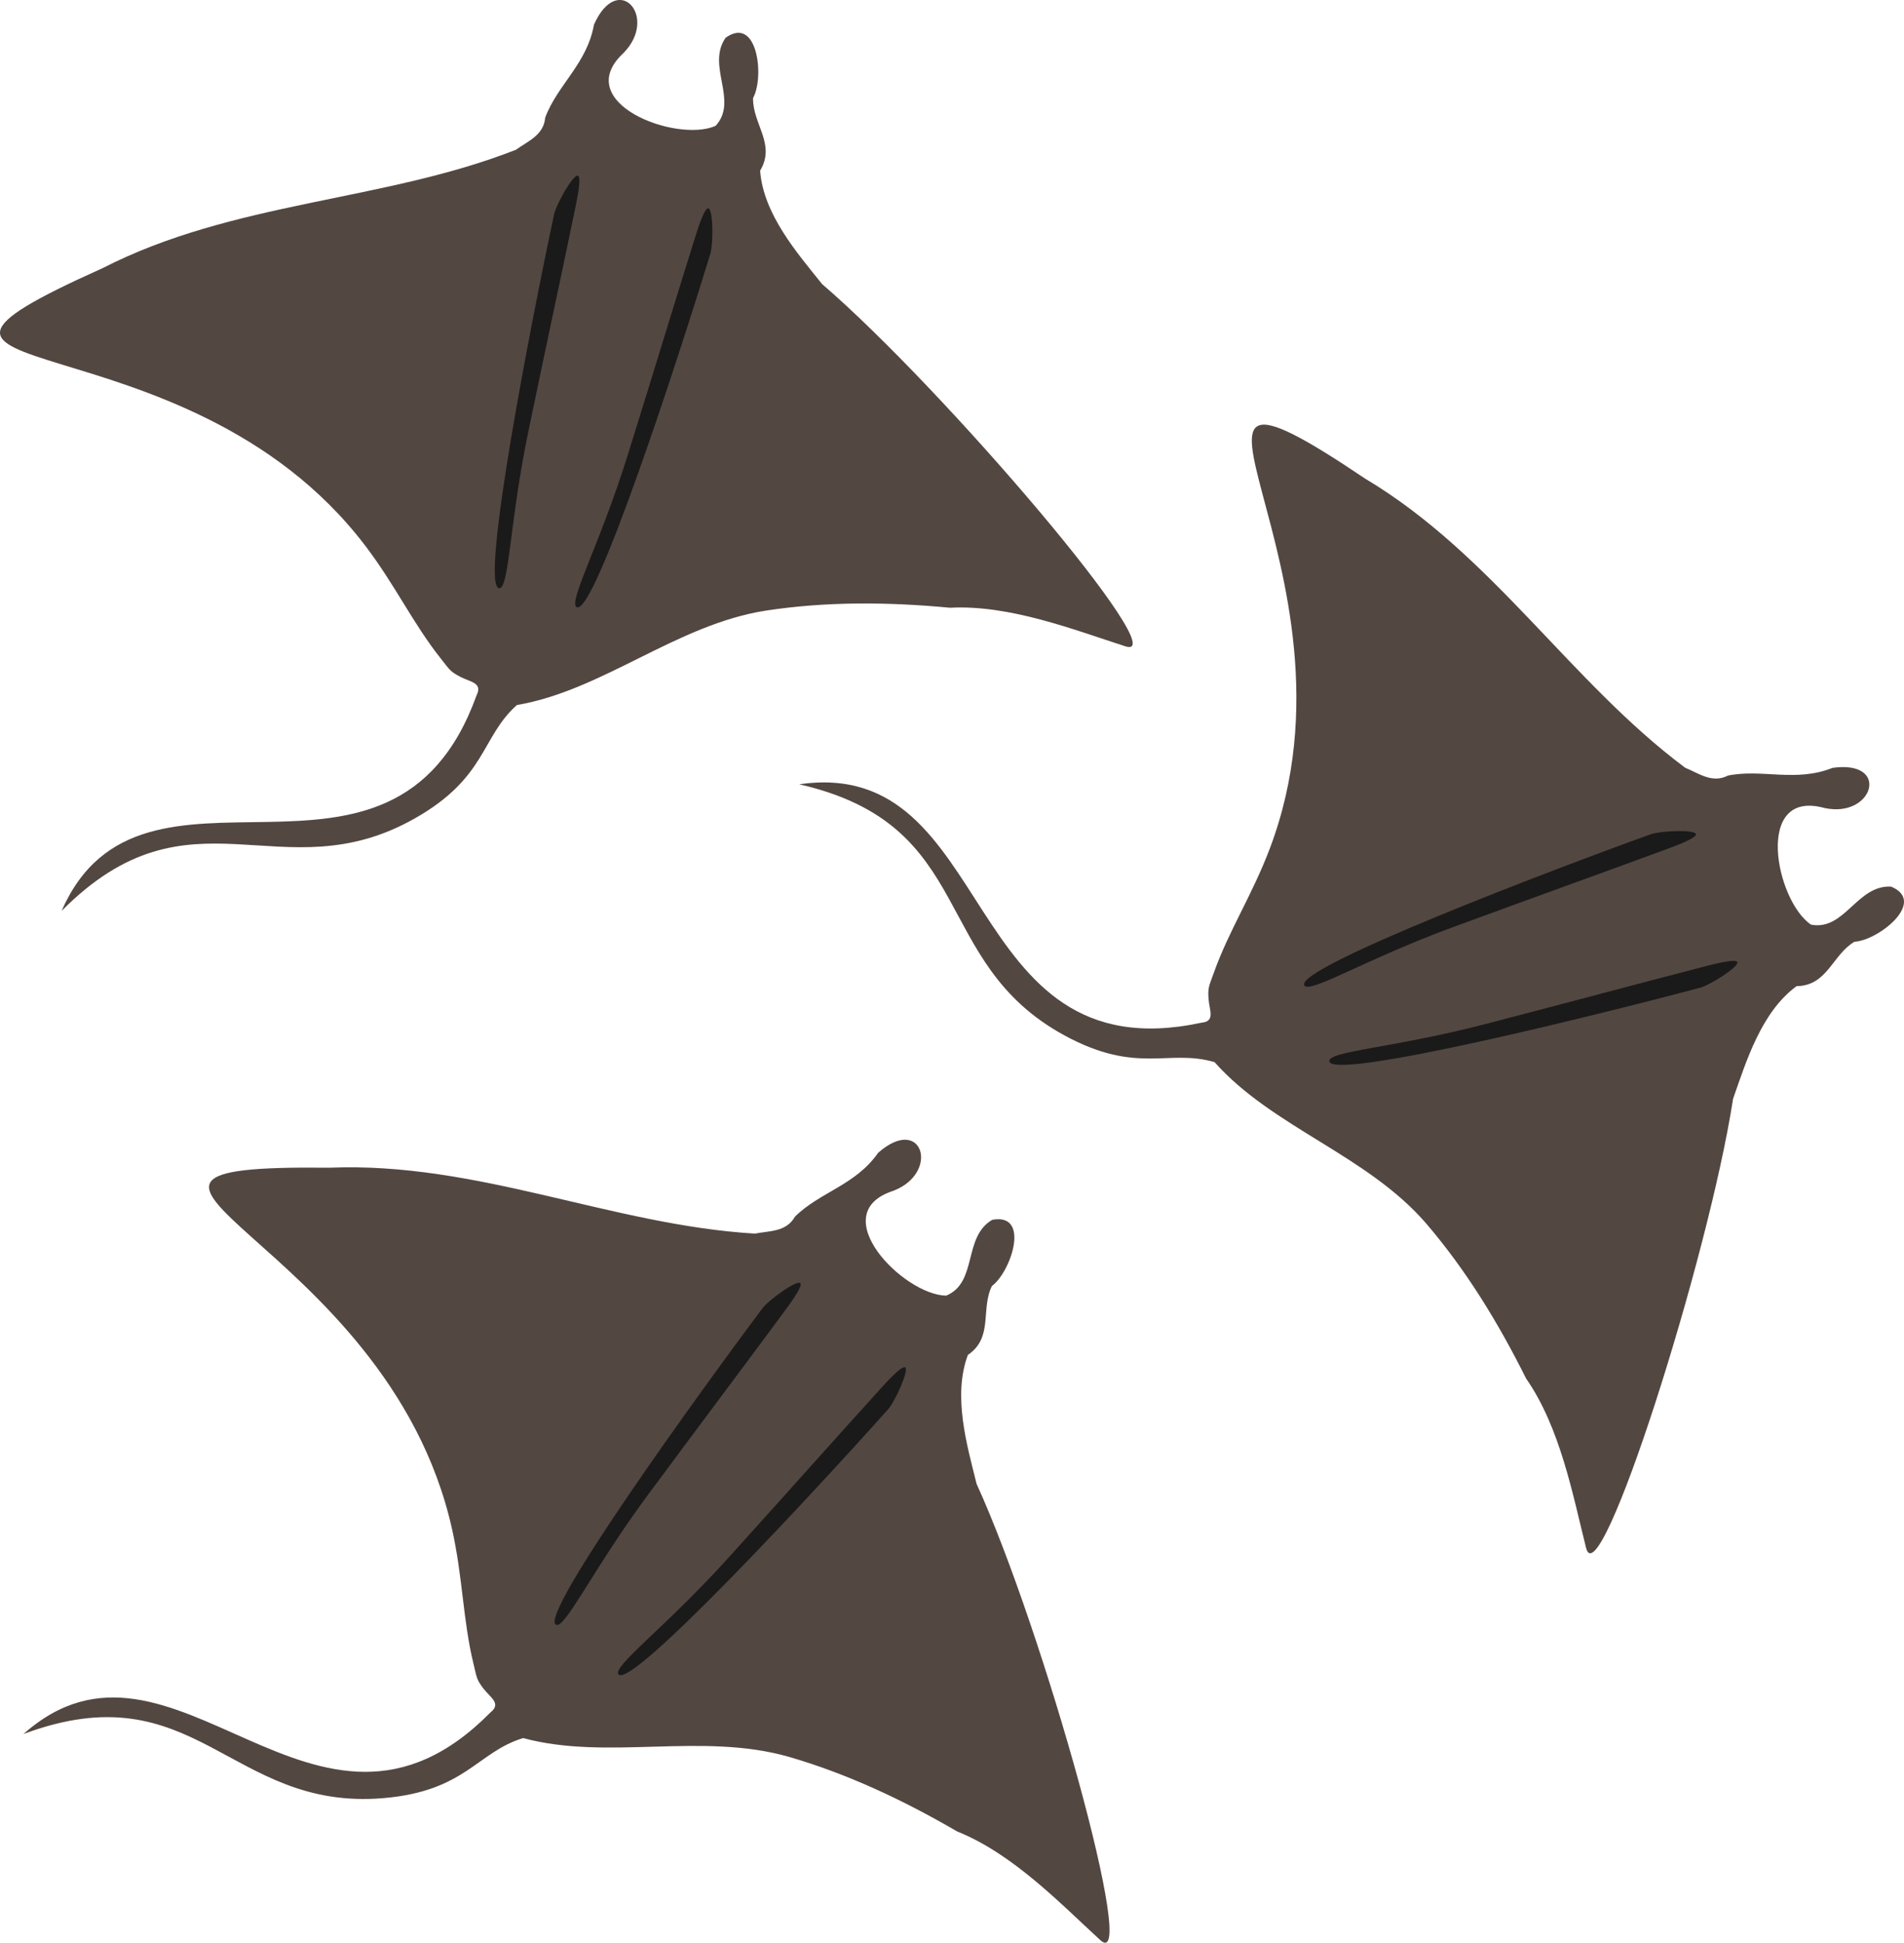 <?xml version="1.0" encoding="UTF-8"?>
<svg id="Layer_2" data-name="Layer 2" xmlns="http://www.w3.org/2000/svg" viewBox="0 0 451.73 460.71">
  <defs>
    <style>
      .cls-1 {
        fill: #1a1a1a;
      }

      .cls-2 {
        fill: #534741;
      }
    </style>
  </defs>
  <g id="RAYS">
    <g id="Mobula_Ray">
      <g id="ray_3" data-name="ray 3">
        <path class="cls-2" d="m324.07,113.61c30.1,18.05,48.53,48.15,75.74,68.45,3.34,1.37,6.41,3.77,10.15,1.86,8.11-1.65,16.07,1.67,24.82-1.83,13.86-1.94,9.71,12.03-1.92,9.52-16.81-4.65-11.62,21.94-3.2,27.66,8.01,1.54,10.89-9.45,19.01-9.02,8.58,3.58-3,12.77-8.69,13.08-5.29,3.11-6.37,10.42-13.74,10.53-8.39,6.15-11.94,17.85-15.06,26.7-5.84,37.88-31.75,118.95-34.88,106.5s-6.11-28.5-14.23-40.16c-6.69-13.42-14.33-25.81-23.67-36.72-14.03-16.27-36.47-22.8-50.24-38.3-11.01-3.24-18.35,3.05-35.61-6.34-32.14-17.49-20.39-49.84-62.93-59.55,47.23-6.88,37.61,68.92,95.41,56.54,3.37-.31,1.9-2.91,1.7-5.65s.13-3.06,1.28-6.26c3.53-9.91,9.07-18.35,13.25-29.38,25.19-66.49-37.28-128.07,22.8-87.62Z"/>
        <path class="cls-1" d="m391.56,197.86c-23.52,8.48-84.18,31.57-82.13,35.79,1.07,2.19,14.5-6.16,35.41-13.83,26.16-9.6,29.91-10.85,50.35-18.37,1.94-.71,7.4-2.69,7.19-3.65-.26-1.13-8.4-.8-10.82.07Z"/>
        <path class="cls-1" d="m403.26,234.25c-24.16,6.44-87.16,22.05-87.88,17.43-.37-2.41,15.43-3.21,36.98-8.82,26.96-7.03,30.76-8.14,51.84-13.61,2-.52,7.62-2.01,7.99-1.09.44,1.08-6.45,5.44-8.93,6.11Z"/>
      </g>
      <g id="ray_2" data-name="ray 2">
        <path class="cls-2" d="m24.26,63.63c31.24-16,66.53-15.73,98.14-28.11,2.93-2.11,6.59-3.45,6.95-7.63,2.89-7.76,9.92-12.76,11.57-22.04,5.68-12.79,15.35-1.88,7.07,6.66-12.84,11.81,12.48,21.46,21.78,17.34,5.54-5.98-2.27-14.24,2.39-20.9,7.57-5.39,9.25,9.3,6.51,14.29-.16,6.13,5.48,10.92,1.67,17.23.78,10.37,8.83,19.57,14.7,26.89,29.06,24.99,84.19,89.84,71.96,85.91-12.22-3.93-27.42-9.89-41.61-9.15-14.93-1.41-29.48-1.48-43.68.68-21.23,3.31-38.63,18.91-59.07,22.39-8.57,7.64-7.11,17.19-24.21,26.88-31.83,18.04-53.09-9.04-83.81,21.94,19.13-43.73,78.38,4.51,98.44-51.1,1.52-3.03-1.46-3.15-3.9-4.43s-2.53-1.73-4.64-4.39c-6.54-8.23-10.78-17.4-17.94-26.78C43.45,72.78-41.84,93.25,24.26,63.63Z"/>
        <path class="cls-1" d="m131.45,50.88c-5.23,24.45-17.7,88.15-13.04,88.63,2.42.25,2.44-15.57,6.98-37.37,5.68-27.28,6.6-31.13,11.02-52.45.42-2.02,1.63-7.71.7-8.03-1.1-.38-5.12,6.71-5.66,9.22Z"/>
        <path class="cls-1" d="m168.52,60.19c-7.3,23.91-27.36,85.64-31.66,83.81-2.24-.96,5.43-14.79,12.06-36.05,8.29-26.6,9.35-30.42,15.85-51.2.62-1.97,2.32-7.53,3.29-7.36,1.14.2,1.21,8.35.46,10.81Z"/>
      </g>
      <g id="ray_1" data-name="ray 1">
        <path class="cls-2" d="m78.21,276.91c35.07-1.44,66.99,13.61,100.89,15.63,3.54-.69,7.43-.36,9.51-4.02,5.87-5.83,14.35-7.43,19.74-15.15,10.52-9.23,14.73,4.73,3.62,9.01-16.61,5.34,2.34,24.72,12.51,24.87,7.54-3.11,3.91-13.87,10.93-17.98,9.14-1.72,4.5,12.32-.08,15.7-2.71,5.5.4,12.21-5.7,16.34-3.64,9.75-.19,21.47,2.07,30.58,15.91,34.87,38.77,116.85,29.32,108.17s-20.75-20.47-33.94-25.75c-12.96-7.54-26.15-13.7-39.94-17.7-20.66-5.9-43,.97-63.02-4.44-10.99,3.34-13.66,12.62-33.25,14.25-36.46,3.03-44.41-30.46-85.29-15.22,35.7-31.68,69.27,36.96,110.79-5.12,2.65-2.11,0-3.47-1.68-5.66s-1.57-2.63-2.37-5.93c-2.49-10.22-2.5-20.31-5.06-31.83-15.45-69.4-101.47-86.57-29.05-85.75Z"/>
        <path class="cls-1" d="m180.88,310.28c-15,20-53.02,72.61-49,75,2.09,1.25,8.74-13.11,22-31,16.6-22.38,19.05-25.49,32-43,1.23-1.66,4.71-6.32,4-7-.83-.81-7.46,3.95-9,6Z"/>
        <path class="cls-1" d="m210.64,334.27c-16.65,18.64-60.74,66.28-63.88,62.81-1.63-1.81,11.13-11.15,26.06-27.67,18.68-20.68,21.24-23.69,35.86-39.84,1.39-1.53,5.27-5.86,6.08-5.3.95.66-2.4,8.09-4.11,10.01Z"/>
      </g>
    </g>
  </g>
</svg>
